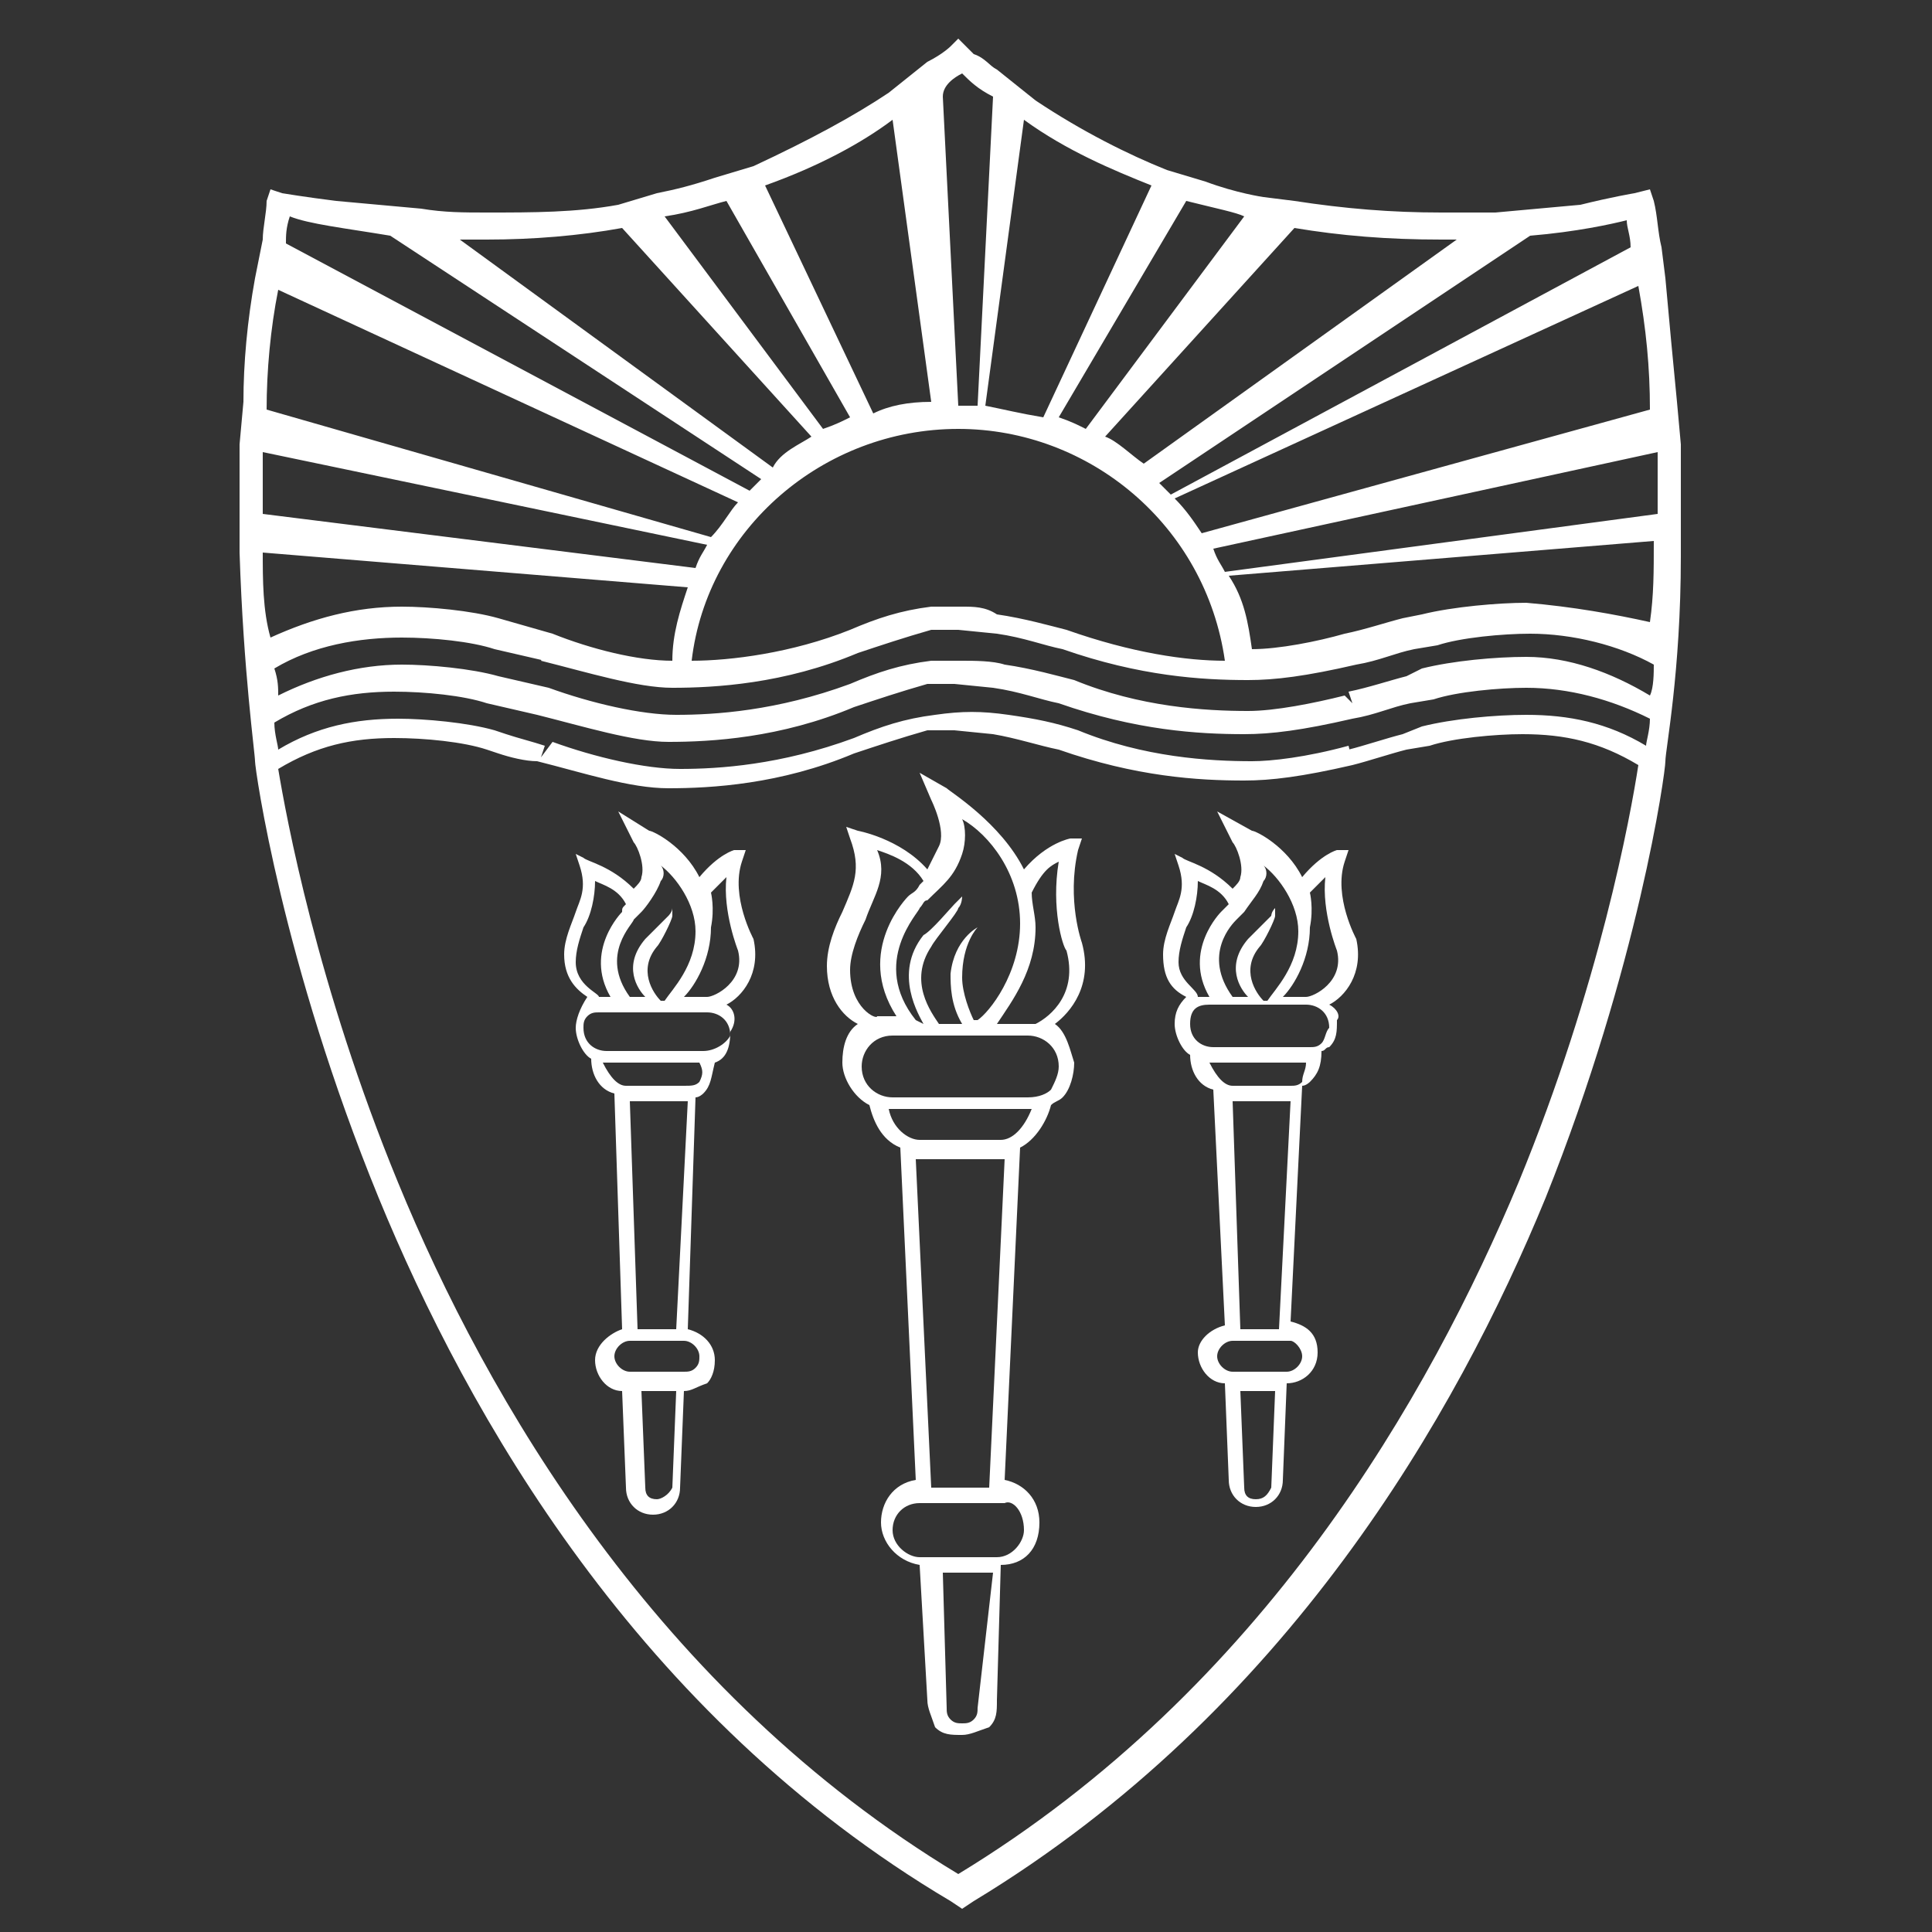 <?xml version="1.0" encoding="utf-8"?>
<!-- Generator: Adobe Illustrator 18.1.1, SVG Export Plug-In . SVG Version: 6.00 Build 0)  -->
<!DOCTYPE svg PUBLIC "-//W3C//DTD SVG 1.1//EN" "http://www.w3.org/Graphics/SVG/1.1/DTD/svg11.dtd">
<svg version="1.1" id="Layer_1" xmlns="http://www.w3.org/2000/svg" xmlns:xlink="http://www.w3.org/1999/xlink" x="0px" y="0px"
	 viewBox="0 0 50 50" enable-background="new 0 0 50 50" xml:space="preserve">
<rect x="0" y="0" width="50" height="50" fill="#333333" stroke="none"/>
<path fill="#ffffff" d="M39.3,30.6c-2.3,5.5-6.6,13.1-14.5,17.9C17,43.8,12.6,36.2,10.3,30.6c-2.1-5.1-2.9-9.5-3.1-10.7
	c1-0.6,1.9-0.8,3-0.8l0,0c0.8,0,1.8,0.1,2.4,0.3l0.3,0.1c0.3,0.1,0.7,0.2,1,0.2c1.2,0.3,2.4,0.7,3.4,0.7l0,0c1.1,0,2.9-0.1,4.8-0.9
	c0.6-0.2,1.2-0.4,1.9-0.6h0.7l0,0l1,0.1c0.6,0.1,1.2,0.3,1.7,0.4c2,0.7,3.6,0.8,4.8,0.8l0,0c0.7,0,1.5-0.1,2.8-0.4l0,0
	c0.4-0.1,1-0.3,1.4-0.4l0.6-0.1c0.6-0.2,1.7-0.3,2.4-0.3l0,0c1.1,0,2,0.2,3,0.8C42.2,21.1,41.4,25.5,39.3,30.6L39.3,30.6z M6.8,11.7
	l11.5,2.4c-0.1,0.2-0.2,0.3-0.3,0.6L6.8,13.3C6.8,12.7,6.8,12.2,6.8,11.7L6.8,11.7z M7.2,7.5L19.1,13c-0.2,0.2-0.4,0.6-0.7,0.9
	L6.9,10.6C6.9,9.6,7,8.5,7.2,7.5L7.2,7.5z M7.5,5.6C8,5.8,8.9,5.9,10.1,6.1l9.6,6.3c-0.1,0.1-0.2,0.2-0.3,0.3L7.4,6.3
	C7.4,6.1,7.4,5.9,7.5,5.6L7.5,5.6z M12.6,6.2c1.2,0,2.4-0.1,3.5-0.3l4.9,5.4c-0.3,0.2-0.8,0.4-1,0.8l-8.1-5.9
	C12.2,6.2,12.4,6.2,12.6,6.2L12.6,6.2z M18.8,5.2l3.2,5.6c-0.2,0.1-0.4,0.2-0.7,0.3l-4.1-5.5C17.9,5.5,18.4,5.3,18.8,5.2L18.8,5.2z
	 M23.1,3.1l1,7.3c-0.6,0-1.1,0.1-1.5,0.3l-2.8-5.9C21.2,4.3,22.3,3.7,23.1,3.1L23.1,3.1z M24.9,1.9c0.2,0.2,0.4,0.4,0.8,0.6l-0.4,8
	c-0.1,0-0.2,0-0.2,0l0,0c-0.1,0-0.2,0-0.3,0l-0.4-8C24.4,2.2,24.7,2,24.9,1.9L24.9,1.9z M26.5,3.1c1.1,0.8,2.3,1.3,3.3,1.7l-2.8,6
	c-0.6-0.1-1-0.2-1.5-0.3L26.5,3.1L26.5,3.1z M30.7,5.2c0.8,0.2,1.3,0.3,1.5,0.4l-4.1,5.5c-0.2-0.1-0.4-0.2-0.7-0.3L30.7,5.2
	L30.7,5.2z M33.5,5.9c1.2,0.2,2.4,0.3,3.8,0.3c0.1,0,0.3,0,0.4,0L29.6,12c-0.3-0.2-0.7-0.6-1-0.7L33.5,5.9L33.5,5.9z M39.6,6.1
	c1.2-0.1,2.1-0.3,2.5-0.4c0,0.2,0.1,0.4,0.1,0.7l-11.9,6.4c-0.1-0.1-0.2-0.2-0.3-0.3L39.6,6.1L39.6,6.1z M42.4,7.4
	c0.2,1.1,0.3,2.1,0.3,3.2l-11.6,3.2c-0.2-0.3-0.4-0.6-0.7-0.9L42.4,7.4L42.4,7.4z M42.9,13.3l-11.2,1.5c-0.1-0.2-0.2-0.3-0.3-0.6
	l11.5-2.5C42.9,12.3,42.9,12.7,42.9,13.3L42.9,13.3z M39.5,15.6c-0.7,0-1.9,0.1-2.7,0.3L36.3,16c-0.4,0.1-1,0.3-1.5,0.4l0,0
	c-0.7,0.2-1.7,0.4-2.4,0.4c-0.1-0.7-0.2-1.3-0.6-1.9l11-0.9c0,0.8,0,1.4-0.1,2.1C41.8,15.9,40.7,15.7,39.5,15.6L39.5,15.6z M39.5,17
	L39.5,17c-0.8,0-1.9,0.1-2.7,0.3l-0.4,0.2c-0.4,0.1-1,0.3-1.5,0.4l0.1,0.3L34.8,18c-0.8,0.2-1.8,0.4-2.5,0.4l0,0
	c-1.1,0-2.8-0.1-4.5-0.8c-0.4-0.1-1.1-0.3-1.8-0.4c-0.3-0.1-0.8-0.1-1.1-0.1c-0.2,0-0.6,0-0.8,0l0,0c-0.8,0.1-1.4,0.3-2.1,0.6
	c-1.9,0.7-3.5,0.8-4.5,0.8l0,0c-0.9,0-2.2-0.3-3.3-0.7l-1.3-0.3c-0.7-0.2-1.8-0.3-2.5-0.3l0,0c-1.1,0-2.2,0.3-3.2,0.8
	c0-0.2,0-0.4-0.1-0.7c1-0.6,2.2-0.8,3.3-0.8l0,0c0.8,0,1.8,0.1,2.4,0.3l1.3,0.3l0.1-0.3L14,17.1c1.2,0.3,2.5,0.7,3.4,0.7l0,0
	c1.1,0,2.9-0.1,4.8-0.9c0.6-0.2,1.2-0.4,1.9-0.6h0.7l1,0.1c0.7,0.1,1.2,0.3,1.7,0.4c2,0.7,3.6,0.8,4.8,0.8l0,0
	c0.7,0,1.5-0.1,2.8-0.4l0,0c0.6-0.1,1-0.3,1.5-0.4l0.6-0.1c0.6-0.2,1.7-0.3,2.4-0.3l0,0c1.1,0,2.3,0.3,3.2,0.8c0,0.2,0,0.6-0.1,0.8
	C41.7,17.4,40.6,17,39.5,17L39.5,17z M24.9,15.7L24.9,15.7L24.9,15.7c-0.2,0-0.6,0-0.8,0l0,0c-0.8,0.1-1.4,0.3-2.1,0.6
	c-1.5,0.6-3.1,0.8-4.1,0.8c0.4-3.4,3.4-6,6.9-6l0,0c3.4,0,6.4,2.5,6.9,6c-1,0-2.4-0.2-4.1-0.8c-0.4-0.1-1.1-0.3-1.8-0.4l0,0l0,0
	C25.5,15.7,25.2,15.7,24.9,15.7L24.9,15.7z M6.8,14.3l11,0.9c-0.2,0.6-0.4,1.2-0.4,1.9c-0.9,0-2.1-0.3-3.1-0.7L12.9,16
	c-0.7-0.2-1.8-0.3-2.5-0.3l0,0c-1.2,0-2.3,0.3-3.4,0.8C6.8,15.8,6.8,15,6.8,14.3L6.8,14.3z M39.5,18.5L39.5,18.5
	c-0.8,0-1.9,0.1-2.7,0.3L36.3,19c-0.4,0.1-1,0.3-1.4,0.4l0.1,0.3l-0.1-0.4c-1.1,0.3-2,0.4-2.5,0.4l0,0c-1.1,0-2.8-0.1-4.5-0.8
	c-0.6-0.2-1.1-0.3-1.8-0.4c-0.7-0.1-1.2-0.1-1.9,0c-0.8,0.1-1.4,0.3-2.1,0.6c-1.9,0.7-3.5,0.8-4.5,0.8l0,0c-0.9,0-2.2-0.3-3.3-0.7
	L14,19.6l0.1-0.3c-0.3-0.1-0.7-0.2-1-0.3l-0.3-0.1c-0.7-0.2-1.8-0.3-2.5-0.3l0,0c-1.1,0-2.1,0.2-3.1,0.8c0-0.1-0.1-0.4-0.1-0.7
	c1-0.6,2-0.8,3.1-0.8l0,0c0.8,0,1.8,0.1,2.4,0.3l1.3,0.3l0.1-0.3l-0.1,0.3c1.2,0.3,2.5,0.7,3.4,0.7l0,0c1.1,0,2.9-0.1,4.8-0.9
	c0.6-0.2,1.2-0.4,1.9-0.6h0.7l0,0l1,0.1c0.7,0.1,1.2,0.3,1.7,0.4c2,0.7,3.6,0.8,4.8,0.8l0,0c0.7,0,1.5-0.1,2.8-0.4l0,0
	c0.6-0.1,1-0.3,1.5-0.4l0.6-0.1c0.6-0.2,1.7-0.3,2.4-0.3l0,0c1.1,0,2.2,0.3,3.2,0.8c0,0.3-0.1,0.6-0.1,0.7
	C41.6,18.7,40.6,18.5,39.5,18.5L39.5,18.5z M43.5,11.5l-0.1-1.1c-0.1-1-0.2-2.1-0.3-3.2L43,6.4c-0.1-0.4-0.1-0.8-0.2-1.2l-0.1-0.3
	L42.3,5c0,0-0.6,0.1-1.4,0.3l-2.2,0.2c-0.4,0-0.9,0-1.4,0c-1.3,0-2.5-0.1-3.8-0.3l-0.8-0.1l0,0c0,0-0.7-0.1-1.5-0.4l-1-0.3
	c-1-0.4-2.2-1-3.4-1.8l-1-0.8c-0.2-0.1-0.3-0.3-0.6-0.4L24.8,1l-0.2,0.2c0,0-0.2,0.2-0.6,0.4l-1,0.8c-0.9,0.6-2,1.2-3.5,1.9l-1,0.3
	c-0.6,0.2-1,0.3-1.5,0.4l0,0L16,5.3c-1.1,0.2-2.2,0.2-3.4,0.2c-0.6,0-1.1,0-1.7-0.1L8.7,5.2C7.9,5.1,7.3,5,7.3,5L7,4.9L6.9,5.2
	c0,0.3-0.1,0.7-0.1,1l-0.2,1c-0.2,1.1-0.3,2.2-0.3,3.2l-0.1,1.1c0,0.6,0,1.1,0,1.7v1.1c0.1,3.1,0.4,5.2,0.4,5.4
	c0,0.2,0.7,5.2,3.2,11.3c2.3,5.6,6.7,13.4,14.8,18.2l0.3,0.2l0.3-0.2c8.1-4.9,12.5-12.6,14.8-18.2c2.4-6,3.1-11,3.1-11.3
	s0.4-2.3,0.4-5.3v-1.1C43.5,12.6,43.5,12,43.5,11.5L43.5,11.5z"/>
<path fill="#ffffff" d="M34.2,27c-0.1,0.1-0.2,0.1-0.3,0.1h-2.5c-0.3,0-0.6-0.2-0.6-0.6S31,26,31.3,26h0.4l0,0l0,0h0.6h1.5
	c0.3,0,0.6,0.2,0.6,0.6C34.3,26.7,34.3,26.9,34.2,27L34.2,27z M33.7,28c-0.1,0.1-0.2,0.1-0.3,0.1h-1.5c-0.2,0-0.4-0.2-0.6-0.6l0,0
	h2.5l0,0C33.8,27.7,33.7,27.8,33.7,28L33.7,28z M33.1,34.4h-1l-0.2-5.9l0,0h1.5l0,0L33.1,34.4L33.1,34.4z M33.7,35.1
	c0,0.2-0.2,0.4-0.4,0.4h-1.4v0.2v-0.2c-0.2,0-0.4-0.2-0.4-0.4s0.2-0.4,0.4-0.4h0.8h0.7C33.5,34.7,33.7,34.9,33.7,35.1L33.7,35.1z
	 M32.5,38.8c-0.2,0-0.3-0.1-0.3-0.3L32.1,36h0.9l-0.1,2.5C32.8,38.7,32.7,38.8,32.5,38.8L32.5,38.8z M30.5,24.9
	c0-0.3,0.1-0.6,0.2-0.9c0.2-0.3,0.3-0.8,0.3-1.2c0.2,0.1,0.6,0.2,0.8,0.6l0,0c-0.1,0.1-0.1,0.1-0.2,0.2c0,0-1,1-0.3,2.2h-0.1
	c-0.1,0-0.1,0-0.2,0C31,25.6,30.5,25.4,30.5,24.9L30.5,24.9z M32.7,22.8c0.1-0.1,0.1-0.3,0-0.4c0.4,0.3,0.9,1,0.9,1.7
	c0,0.9-0.6,1.5-0.8,1.8h-0.1c-0.2-0.2-0.6-0.8-0.1-1.4c0.1-0.1,0.4-0.7,0.4-0.8s0-0.2,0-0.2c-0.1,0.1-0.1,0.2-0.1,0.2
	c-0.1,0.1-0.4,0.4-0.6,0.6c-0.6,0.7-0.2,1.3,0,1.5h-0.4c-0.8-1.1,0-1.9,0.1-2c0.1-0.1,0.1-0.1,0.2-0.2
	C32.4,23.3,32.6,23.1,32.7,22.8L32.7,22.8z M33.9,23.1c0.2-0.2,0.3-0.3,0.4-0.4c-0.1,0.9,0.3,1.9,0.3,1.9c0.2,0.8-0.6,1.2-0.8,1.2
	c-0.1,0-0.1,0-0.2,0h-0.4c0.3-0.3,0.7-1,0.7-1.8C34,23.5,33.9,23.1,33.9,23.1L33.9,23.1z M34.4,26c0.4-0.2,0.9-0.8,0.7-1.7
	c0,0-0.6-1.1-0.3-2l0.1-0.3h-0.3c0,0-0.4,0.1-0.9,0.7c-0.4-0.8-1.2-1.2-1.3-1.2L31.5,21l0.4,0.8c0.1,0.1,0.3,0.6,0.2,0.9
	c0,0.1-0.1,0.2-0.2,0.3c-0.6-0.6-1.2-0.7-1.3-0.8l-0.2-0.1l0.1,0.3c0.2,0.6,0,0.9-0.1,1.2c-0.1,0.3-0.3,0.7-0.3,1.1
	c0,0.6,0.2,0.9,0.6,1.1c-0.2,0.2-0.3,0.4-0.3,0.7c0,0.3,0.2,0.7,0.4,0.8c0,0.4,0.2,0.8,0.6,0.9l0.3,6.1C31.3,34.4,31,34.7,31,35
	c0,0.4,0.3,0.8,0.7,0.8l0.1,2.5c0,0.4,0.3,0.7,0.7,0.7c0.4,0,0.7-0.3,0.7-0.7l0.1-2.5c0.4,0,0.8-0.3,0.8-0.8s-0.3-0.7-0.7-0.8
	l0.3-6.1c0.1,0,0.2-0.1,0.2-0.1c0.2-0.2,0.3-0.4,0.3-0.8c0.1,0,0.1-0.1,0.2-0.1c0.2-0.2,0.2-0.4,0.2-0.7
	C34.7,26.3,34.6,26.1,34.4,26L34.4,26z"/>
<path fill="#ffffff" d="M18.2,27.2h-2.5c-0.3,0-0.6-0.2-0.6-0.6c0-0.1,0-0.2,0.1-0.3c0.1-0.1,0.2-0.1,0.3-0.1H16l0,0l0,0h0.6h0.8
	l0,0l0,0h0.9c0.3,0,0.6,0.2,0.6,0.6C18.8,27,18.5,27.2,18.2,27.2L18.2,27.2z M18.1,28c-0.1,0.1-0.2,0.1-0.4,0.1h-1.5
	c-0.2,0-0.4-0.2-0.6-0.6l0,0h2.5l0,0C18.2,27.7,18.2,27.8,18.1,28L18.1,28z M17.5,34.4h-1l-0.2-5.9l0,0h1.5l0,0L17.5,34.4L17.5,34.4
	z M18.1,35.1c0,0.1,0,0.2-0.1,0.3c-0.1,0.1-0.2,0.1-0.3,0.1h-1.4v0.2v-0.2c-0.2,0-0.4-0.2-0.4-0.4s0.2-0.4,0.4-0.4H17h0.7
	C17.9,34.7,18.1,34.9,18.1,35.1L18.1,35.1z M17,38.8c-0.2,0-0.3-0.1-0.3-0.3L16.6,36h0.9l-0.1,2.5C17.3,38.7,17.1,38.8,17,38.8
	L17,38.8z M14.9,24.9c0-0.3,0.1-0.6,0.2-0.9c0.2-0.3,0.3-0.8,0.3-1.2c0.2,0.1,0.6,0.2,0.8,0.6l0,0c-0.1,0.1-0.1,0.1-0.1,0.2
	c0,0-1,1-0.3,2.2h-0.1c-0.1,0-0.1,0-0.2,0C15.5,25.7,14.9,25.5,14.9,24.9L14.9,24.9z M17.1,22.8c0.1-0.1,0.1-0.3,0-0.4
	c0.4,0.3,0.9,1,0.9,1.7c0,0.9-0.6,1.5-0.8,1.8h-0.1c-0.2-0.2-0.6-0.8-0.1-1.4c0.1-0.1,0.4-0.7,0.4-0.8s0-0.2,0-0.2
	c0,0.1-0.1,0.2-0.1,0.2c-0.1,0.1-0.4,0.4-0.6,0.6c-0.6,0.7-0.2,1.3,0,1.5h-0.4c-0.8-1.1,0.1-1.9,0.1-2c0.1-0.1,0.1-0.1,0.2-0.2
	S17,23.1,17.1,22.8L17.1,22.8z M18.4,23.1c0.2-0.2,0.3-0.3,0.4-0.4c-0.1,0.9,0.3,1.9,0.3,1.9c0.2,0.8-0.6,1.2-0.8,1.2
	c-0.1,0-0.1,0-0.2,0h-0.4c0.3-0.3,0.7-1,0.7-1.8C18.5,23.5,18.4,23.1,18.4,23.1L18.4,23.1z M18.8,26c0.4-0.2,0.9-0.8,0.7-1.7
	c0,0-0.6-1.1-0.3-2l0.1-0.3h-0.3c0,0-0.4,0.1-0.9,0.7c-0.4-0.8-1.2-1.2-1.3-1.2L16,21l0.4,0.8c0.1,0.1,0.3,0.6,0.2,0.9
	c0,0.1-0.1,0.2-0.2,0.3c-0.6-0.6-1.2-0.7-1.3-0.8l-0.2-0.1l0.1,0.3c0.2,0.6,0,0.9-0.1,1.2c-0.1,0.3-0.3,0.7-0.3,1.1
	c0,0.6,0.3,0.9,0.6,1.1l0,0c-0.2,0.3-0.3,0.6-0.3,0.8c0,0.3,0.2,0.7,0.4,0.8c0,0.4,0.2,0.8,0.6,0.9l0.2,6.1
	c-0.3,0.1-0.7,0.4-0.7,0.8c0,0.4,0.3,0.8,0.7,0.8l0.1,2.5c0,0.4,0.3,0.7,0.7,0.7c0.4,0,0.7-0.3,0.7-0.7l0.1-2.5
	c0.2,0,0.3-0.1,0.6-0.2c0.1-0.1,0.2-0.3,0.2-0.6c0-0.4-0.3-0.7-0.7-0.8l0.2-6c0.1,0,0.2-0.1,0.2-0.1c0.2-0.2,0.2-0.4,0.3-0.8
	c0.3-0.1,0.4-0.4,0.4-0.8C19.1,26.4,19,26.1,18.8,26L18.8,26z"/>
<path fill="#ffffff" d="M27.2,28.2c-0.1,0.1-0.3,0.2-0.6,0.2h-3.5c-0.4,0-0.8-0.3-0.8-0.8c0-0.4,0.3-0.8,0.8-0.8h2.3h1.2
	c0.4,0,0.8,0.3,0.8,0.8C27.4,27.8,27.3,28,27.2,28.2L27.2,28.2z M25.9,29.5h-2.1l0,0c-0.3,0-0.7-0.3-0.8-0.8h0.1h3.5h0.1
	C26.5,29.2,26.2,29.5,25.9,29.5L25.9,29.5z M25.6,38.5h-1.5l-0.4-8.5h0.1l0,0h2.1H26L25.6,38.5L25.6,38.5z M26.5,39.6
	c0,0.3-0.3,0.7-0.7,0.7h-2c-0.3,0-0.7-0.3-0.7-0.7s0.3-0.7,0.7-0.7h1.5H26C26.2,38.8,26.5,39.1,26.5,39.6L26.5,39.6z M25.3,44.2
	c0,0.1,0,0.2-0.1,0.3s-0.2,0.1-0.3,0.1l0,0c-0.1,0-0.2,0-0.3-0.1c-0.1-0.1-0.1-0.2-0.1-0.3l-0.1-3.5h1.3L25.3,44.2L25.3,44.2z
	 M22,25.1c0-0.4,0.2-0.9,0.4-1.3c0.2-0.6,0.6-1.1,0.3-1.8c0.3,0.1,0.9,0.3,1.2,0.8l-0.1,0.1c-0.1,0.2-0.2,0.2-0.3,0.3
	c0,0-1.4,1.4-0.3,3.1H23c-0.1,0-0.2,0-0.3,0C22.7,26.4,22,26.1,22,25.1L22,25.1z M24.9,22.1c0.1-0.3,0.1-0.7,0-0.9
	c0.7,0.4,1.5,1.4,1.5,2.7c0,1.3-0.8,2.3-1.1,2.5h-0.1c-0.1-0.2-0.3-0.7-0.3-1.1c0-0.9,0.4-1.3,0.4-1.3s-0.6,0.3-0.7,1.2
	c0,0.3,0,0.8,0.3,1.3h-0.6c-0.2-0.3-0.8-1.1-0.2-2c0.1-0.2,0.7-0.9,0.7-1c0.1-0.1,0.1-0.3,0.1-0.3c-0.1,0.1-0.2,0.2-0.2,0.2
	c-0.1,0.1-0.6,0.7-0.8,0.8c-0.8,1-0.1,2.1,0,2.3l-0.2-0.1c-1.2-1.5,0.1-2.8,0.1-2.9c0.1-0.1,0.1-0.2,0.2-0.2
	C24.4,22.9,24.7,22.7,24.9,22.1L24.9,22.1z M27.4,22.3c-0.2,1.2,0.1,2.2,0.2,2.3c0.3,1.1-0.4,1.7-0.8,1.9c-0.1,0-0.1,0-0.2,0h-0.8
	c0.4-0.6,1-1.4,1-2.5c0-0.3-0.1-0.6-0.1-0.9C27,22.5,27.2,22.4,27.4,22.3L27.4,22.3z M27.3,26.5c0.4-0.3,1-1,0.7-2.1
	c0,0-0.4-1.1-0.1-2.4l0.1-0.3h-0.3c0,0-0.6,0.1-1.2,0.8c-0.6-1.2-1.9-2-2-2.1l-0.7-0.4l0.3,0.7c0,0,0.4,0.8,0.2,1.2
	c-0.1,0.2-0.2,0.4-0.3,0.6c-0.7-0.8-1.8-1-1.8-1l-0.3-0.1l0.1,0.3c0.3,0.8,0.1,1.2-0.2,1.9c-0.2,0.4-0.4,0.9-0.4,1.4
	c0,0.8,0.4,1.3,0.8,1.5c-0.3,0.2-0.4,0.6-0.4,1s0.3,0.9,0.7,1.1c0.1,0.4,0.3,0.9,0.8,1.1l0,0l0.4,8.6c-0.6,0.1-0.9,0.6-0.9,1.1
	s0.4,1,1,1.1l0.2,3.5c0,0.2,0.1,0.4,0.2,0.7c0.2,0.2,0.4,0.2,0.7,0.2l0,0c0.2,0,0.4-0.1,0.7-0.2c0.2-0.2,0.2-0.4,0.2-0.7l0.1-3.5
	c0.6,0,1-0.4,1-1.1c0-0.6-0.4-1-0.9-1.1l0.4-8.6l0,0c0.4-0.2,0.7-0.7,0.8-1.1c0.1-0.1,0.2-0.1,0.3-0.2c0.2-0.2,0.3-0.6,0.3-0.9
	C27.7,27.2,27.6,26.7,27.3,26.5L27.3,26.5z"/>
</svg>
